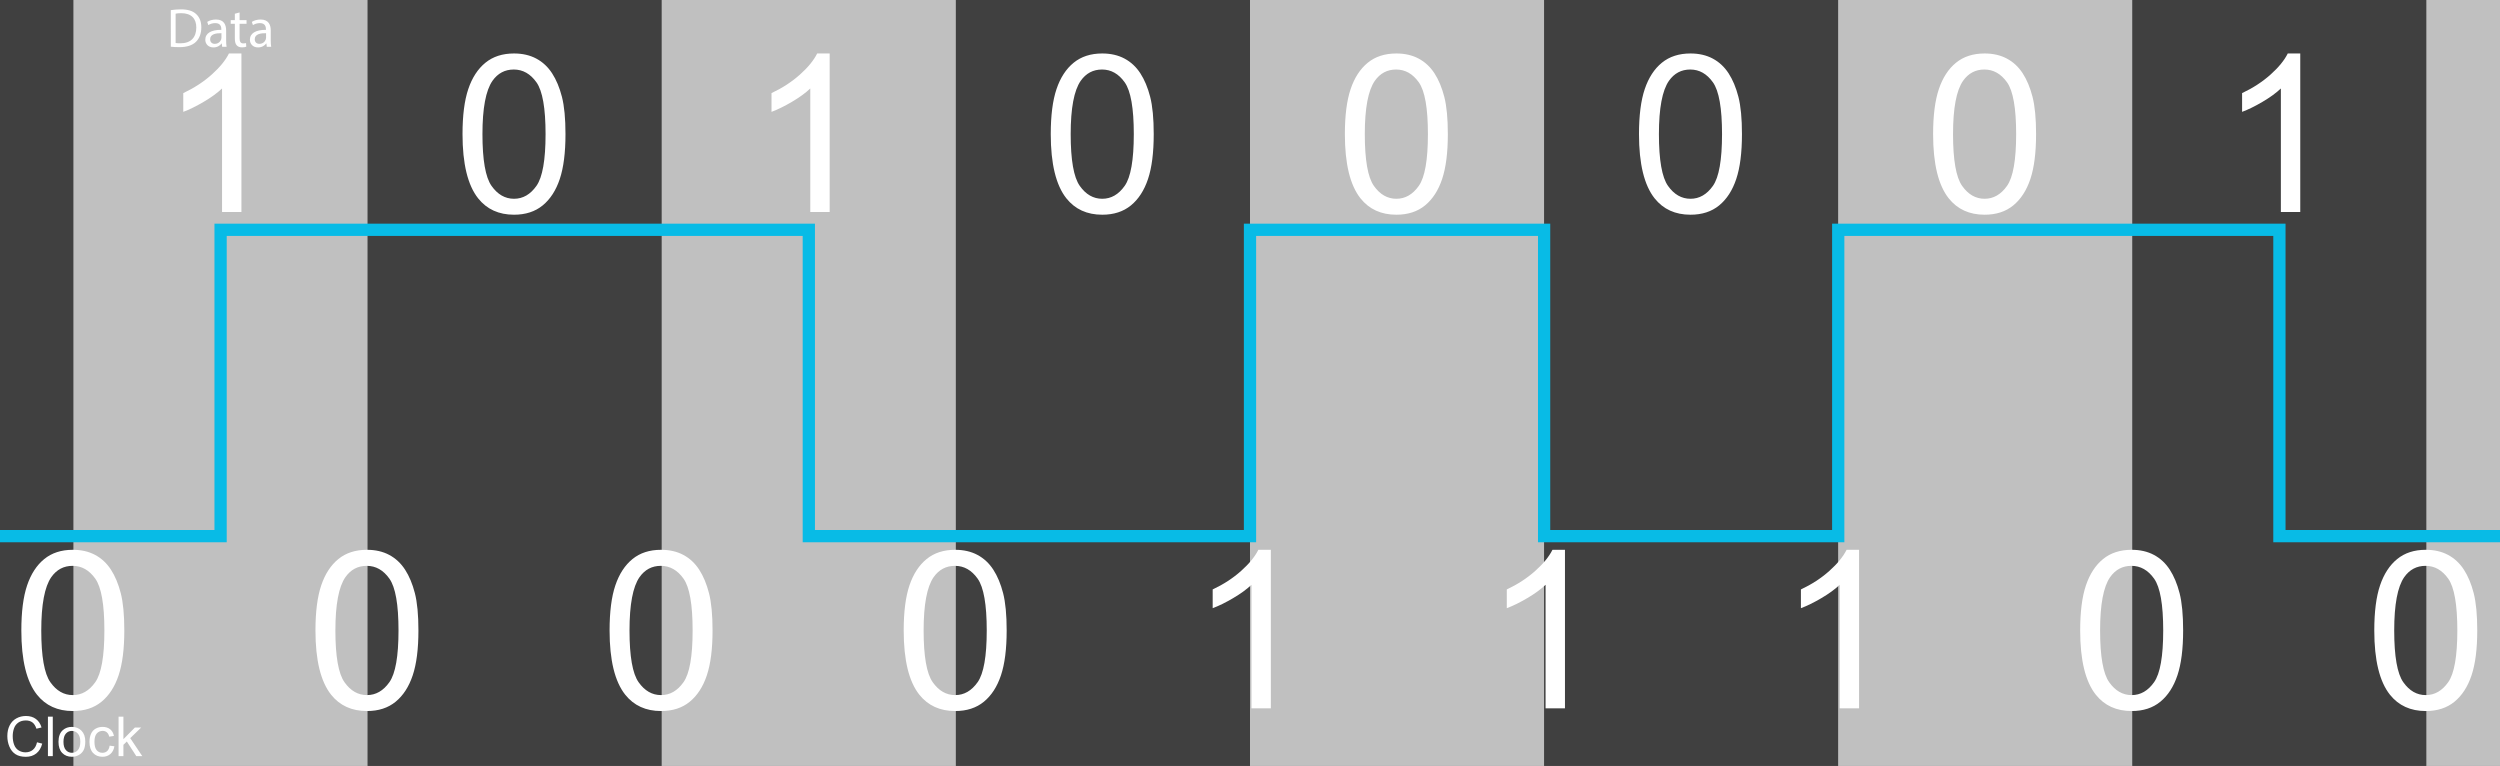 <?xml version="1.0" encoding="utf-8"?>
<!-- Generator: Adobe Illustrator 16.0.0, SVG Export Plug-In . SVG Version: 6.00 Build 0)  -->
<!DOCTYPE svg PUBLIC "-//W3C//DTD SVG 1.1//EN" "http://www.w3.org/Graphics/SVG/1.1/DTD/svg11.dtd">
<svg version="1.1" id="Layer_1" xmlns="http://www.w3.org/2000/svg" xmlns:xlink="http://www.w3.org/1999/xlink" x="0px" y="0px"
	 width="816px" height="250px" viewBox="0 0 816 250" enable-background="new 0 0 816 250" xml:space="preserve">
<rect x="0" y="0" width="816" height="250" fill="#808080" stroke="none"/>
<g id="BitCell1" enable-background="new    ">
	<g id="ClockCell1">
		<g>
			<rect fill="#404040" width="24" height="250"/>
		</g>
	</g>
</g>
<g id="BitCell2" enable-background="new    ">
	<g id="DataCell1">
		<g>
			<rect x="24" fill="#C0C0C0" width="96" height="250"/>
		</g>
	</g>
</g>
<g id="BitCell3" enable-background="new    ">
	<g id="ClockCell2">
		<g>
			<rect x="120" fill="#404040" width="96" height="250"/>
		</g>
	</g>
</g>
<g id="BitCell4" enable-background="new    ">
	<g id="DataCell2">
		<g>
			<rect x="216" fill="#C0C0C0" width="96" height="250"/>
		</g>
	</g>
</g>
<g id="BitCell5" enable-background="new    ">
	<g id="ClockCell3">
		<g>
			<rect x="312" fill="#404040" width="96" height="250"/>
		</g>
	</g>
</g>
<g id="BitCell6" enable-background="new    ">
	<g id="DataCel3">
		<g>
			<rect x="408" fill="#C0C0C0" width="96" height="250"/>
		</g>
	</g>
</g>
<g id="BitCell7" enable-background="new    ">
	<g id="ClockCell4">
		<g>
			<rect x="504" fill="#404040" width="96" height="250"/>
		</g>
	</g>
</g>
<g id="BitCell8" enable-background="new    ">
	<g id="DataCel4">
		<g>
			<rect x="600" fill="#C0C0C0" width="96" height="250"/>
		</g>
	</g>
</g>
<g id="BitCell9" enable-background="new    ">
	<g id="ClockCell5">
		<g>
			<rect x="696" fill="#404040" width="96" height="250"/>
		</g>
	</g>
</g>
<g id="BitCell10" enable-background="new    ">
	<g id="DataCel5">
		<g>
			<rect x="792" fill="#C0C0C0" width="24" height="250"/>
		</g>
	</g>
</g>
<g id="ClockBit1" enable-background="new    ">
	<path fill="#FFFFFF" d="M6.967,205.786c0-6.094,0.627-10.998,1.881-14.713c1.253-3.715,3.117-6.58,5.59-8.596
		c2.473-2.016,5.584-3.023,9.334-3.023c2.765,0,5.191,0.557,7.277,1.67c2.086,1.113,3.809,2.719,5.168,4.816
		c1.359,2.098,2.426,4.652,3.199,7.664s1.16,7.072,1.16,12.182c0,6.047-0.621,10.928-1.863,14.643
		c-1.243,3.715-3.1,6.586-5.572,8.613c-2.473,2.027-5.596,3.041-9.369,3.041c-4.969,0-8.872-1.781-11.707-5.344
		C8.666,222.45,6.967,215.466,6.967,205.786z M13.471,205.786c0,8.461,0.99,14.092,2.971,16.893c1.98,2.801,4.424,4.201,7.33,4.201
		c2.906,0,5.349-1.406,7.33-4.219c1.98-2.813,2.971-8.438,2.971-16.875c0-8.484-0.99-14.121-2.971-16.91
		c-1.981-2.789-4.447-4.184-7.4-4.184c-2.906,0-5.227,1.23-6.961,3.691C14.561,191.524,13.471,197.325,13.471,205.786z"/>
</g>
<g enable-background="new    ">
	<path fill="#FFFFFF" d="M12.078,242.283l1.705,0.431c-0.357,1.4-1,2.469-1.929,3.204s-2.064,1.103-3.406,1.103
		c-1.389,0-2.518-0.282-3.388-0.849c-0.87-0.564-1.532-1.384-1.986-2.456s-0.681-2.224-0.681-3.454c0-1.342,0.256-2.512,0.769-3.512
		c0.513-0.998,1.242-1.758,2.188-2.275c0.946-0.52,1.988-0.778,3.125-0.778c1.289,0,2.373,0.328,3.252,0.984
		s1.491,1.579,1.837,2.769l-1.679,0.396c-0.299-0.938-0.732-1.62-1.301-2.048s-1.283-0.642-2.145-0.642
		c-0.99,0-1.818,0.237-2.483,0.712s-1.132,1.111-1.402,1.912c-0.27,0.799-0.404,1.624-0.404,2.474c0,1.096,0.16,2.052,0.479,2.87
		c0.319,0.816,0.816,1.428,1.49,1.832s1.403,0.606,2.188,0.606c0.955,0,1.764-0.275,2.426-0.826S11.843,243.367,12.078,242.283z"/>
	<path fill="#FFFFFF" d="M15.646,246.801v-12.885h1.582v12.885H15.646z"/>
	<path fill="#FFFFFF" d="M19.091,242.134c0-1.729,0.48-3.009,1.441-3.841c0.803-0.691,1.781-1.037,2.936-1.037
		c1.283,0,2.332,0.421,3.146,1.262s1.222,2.002,1.222,3.484c0,1.201-0.18,2.146-0.541,2.834c-0.36,0.689-0.885,1.224-1.573,1.604
		s-1.44,0.571-2.254,0.571c-1.307,0-2.363-0.419-3.168-1.257S19.091,243.71,19.091,242.134z M20.717,242.134
		c0,1.195,0.261,2.091,0.782,2.685c0.521,0.596,1.178,0.893,1.969,0.893c0.785,0,1.438-0.299,1.96-0.896s0.782-1.509,0.782-2.733
		c0-1.154-0.262-2.028-0.787-2.624c-0.524-0.594-1.176-0.892-1.956-0.892c-0.791,0-1.447,0.296-1.969,0.888
		S20.717,240.938,20.717,242.134z"/>
	<path fill="#FFFFFF" d="M35.782,243.382l1.556,0.202c-0.17,1.072-0.605,1.912-1.305,2.518c-0.7,0.607-1.56,0.91-2.58,0.91
		c-1.277,0-2.304-0.418-3.081-1.252c-0.776-0.836-1.165-2.032-1.165-3.591c0-1.008,0.167-1.89,0.501-2.646s0.842-1.322,1.525-1.701
		c0.683-0.377,1.425-0.566,2.228-0.566c1.014,0,1.843,0.257,2.487,0.77s1.058,1.24,1.239,2.184l-1.538,0.237
		c-0.146-0.627-0.406-1.099-0.778-1.415s-0.822-0.475-1.349-0.475c-0.797,0-1.444,0.285-1.942,0.857
		c-0.498,0.57-0.747,1.475-0.747,2.711c0,1.254,0.24,2.165,0.721,2.733s1.107,0.853,1.881,0.853c0.621,0,1.14-0.19,1.556-0.571
		S35.67,244.173,35.782,243.382z"/>
	<path fill="#FFFFFF" d="M38.7,246.801v-12.885h1.582v7.348l3.744-3.797h2.048l-3.568,3.463l3.929,5.871h-1.951l-3.085-4.772
		l-1.116,1.072v3.7H38.7z"/>
</g>
<g id="DataBit1" enable-background="new    ">
	<path fill="#FFFFFF" d="M78.803,69.204h-6.328V28.88c-1.524,1.453-3.521,2.906-5.994,4.359c-2.473,1.453-4.693,2.543-6.662,3.27
		v-6.117c3.539-1.664,6.632-3.68,9.281-6.047c2.648-2.367,4.523-4.664,5.625-6.891h4.078V69.204z"/>
</g>
<g id="ClockBit2" enable-background="new    ">
	<path fill="#FFFFFF" d="M102.967,205.786c0-6.094,0.627-10.998,1.881-14.713c1.253-3.715,3.117-6.58,5.59-8.596
		c2.473-2.016,5.584-3.023,9.334-3.023c2.765,0,5.191,0.557,7.277,1.67c2.086,1.113,3.809,2.719,5.168,4.816
		c1.359,2.098,2.426,4.652,3.199,7.664s1.16,7.072,1.16,12.182c0,6.047-0.621,10.928-1.863,14.643
		c-1.243,3.715-3.1,6.586-5.572,8.613c-2.473,2.027-5.596,3.041-9.369,3.041c-4.969,0-8.872-1.781-11.707-5.344
		C104.666,222.45,102.967,215.466,102.967,205.786z M109.471,205.786c0,8.461,0.99,14.092,2.971,16.893
		c1.98,2.801,4.424,4.201,7.33,4.201c2.906,0,5.349-1.406,7.33-4.219c1.98-2.813,2.971-8.438,2.971-16.875
		c0-8.484-0.99-14.121-2.971-16.91c-1.981-2.789-4.447-4.184-7.4-4.184c-2.906,0-5.227,1.23-6.961,3.691
		C110.561,191.524,109.471,197.325,109.471,205.786z"/>
</g>
<g id="DataBit2" enable-background="new    ">
	<path fill="#FFFFFF" d="M150.967,43.786c0-6.094,0.627-10.998,1.881-14.713c1.253-3.715,3.117-6.58,5.59-8.596
		c2.473-2.016,5.584-3.023,9.334-3.023c2.765,0,5.191,0.557,7.277,1.67c2.086,1.113,3.809,2.719,5.168,4.816
		c1.359,2.098,2.426,4.652,3.199,7.664s1.16,7.072,1.16,12.182c0,6.047-0.621,10.928-1.863,14.643
		c-1.243,3.715-3.1,6.586-5.572,8.613c-2.473,2.027-5.596,3.041-9.369,3.041c-4.969,0-8.872-1.781-11.707-5.344
		C152.666,60.45,150.967,53.466,150.967,43.786z M157.471,43.786c0,8.461,0.99,14.092,2.971,16.893
		c1.98,2.801,4.424,4.201,7.33,4.201c2.906,0,5.349-1.406,7.33-4.219c1.98-2.813,2.971-8.438,2.971-16.875
		c0-8.484-0.99-14.121-2.971-16.91c-1.981-2.789-4.447-4.184-7.4-4.184c-2.906,0-5.227,1.23-6.961,3.691
		C158.561,29.524,157.471,35.325,157.471,43.786z"/>
</g>
<g id="ClockBit3" enable-background="new    ">
	<path fill="#FFFFFF" d="M198.967,205.786c0-6.094,0.627-10.998,1.881-14.713c1.253-3.715,3.117-6.58,5.59-8.596
		c2.473-2.016,5.584-3.023,9.334-3.023c2.765,0,5.191,0.557,7.277,1.67c2.086,1.113,3.809,2.719,5.168,4.816
		c1.359,2.098,2.426,4.652,3.199,7.664s1.16,7.072,1.16,12.182c0,6.047-0.621,10.928-1.863,14.643
		c-1.243,3.715-3.1,6.586-5.572,8.613c-2.473,2.027-5.596,3.041-9.369,3.041c-4.969,0-8.872-1.781-11.707-5.344
		C200.666,222.45,198.967,215.466,198.967,205.786z M205.471,205.786c0,8.461,0.99,14.092,2.971,16.893
		c1.98,2.801,4.424,4.201,7.33,4.201c2.906,0,5.349-1.406,7.33-4.219c1.98-2.813,2.971-8.438,2.971-16.875
		c0-8.484-0.99-14.121-2.971-16.91c-1.981-2.789-4.447-4.184-7.4-4.184c-2.906,0-5.227,1.23-6.961,3.691
		C206.561,191.524,205.471,197.325,205.471,205.786z"/>
</g>
<g id="DataBit3" enable-background="new    ">
	<path fill="#FFFFFF" d="M270.803,69.204h-6.328V28.88c-1.524,1.453-3.521,2.906-5.994,4.359c-2.473,1.453-4.693,2.543-6.662,3.27
		v-6.117c3.539-1.664,6.632-3.68,9.281-6.047c2.648-2.367,4.523-4.664,5.625-6.891h4.078V69.204z"/>
</g>
<g id="ClockBit4" enable-background="new    ">
	<path fill="#FFFFFF" d="M294.967,205.786c0-6.094,0.627-10.998,1.881-14.713c1.253-3.715,3.117-6.58,5.59-8.596
		c2.473-2.016,5.584-3.023,9.334-3.023c2.765,0,5.191,0.557,7.277,1.67c2.086,1.113,3.809,2.719,5.168,4.816
		c1.359,2.098,2.426,4.652,3.199,7.664s1.16,7.072,1.16,12.182c0,6.047-0.621,10.928-1.863,14.643
		c-1.243,3.715-3.1,6.586-5.572,8.613c-2.473,2.027-5.596,3.041-9.369,3.041c-4.969,0-8.872-1.781-11.707-5.344
		C296.666,222.45,294.967,215.466,294.967,205.786z M301.471,205.786c0,8.461,0.99,14.092,2.971,16.893
		c1.98,2.801,4.424,4.201,7.33,4.201c2.906,0,5.349-1.406,7.33-4.219c1.98-2.813,2.971-8.438,2.971-16.875
		c0-8.484-0.99-14.121-2.971-16.91c-1.981-2.789-4.447-4.184-7.4-4.184c-2.906,0-5.227,1.23-6.961,3.691
		C302.561,191.524,301.471,197.325,301.471,205.786z"/>
</g>
<g id="DataBit4" enable-background="new    ">
	<path fill="#FFFFFF" d="M342.967,43.786c0-6.094,0.627-10.998,1.881-14.713c1.253-3.715,3.117-6.58,5.59-8.596
		c2.473-2.016,5.584-3.023,9.334-3.023c2.765,0,5.191,0.557,7.277,1.67c2.086,1.113,3.809,2.719,5.168,4.816
		c1.359,2.098,2.426,4.652,3.199,7.664s1.16,7.072,1.16,12.182c0,6.047-0.621,10.928-1.863,14.643
		c-1.243,3.715-3.1,6.586-5.572,8.613c-2.473,2.027-5.596,3.041-9.369,3.041c-4.969,0-8.872-1.781-11.707-5.344
		C344.666,60.45,342.967,53.466,342.967,43.786z M349.471,43.786c0,8.461,0.99,14.092,2.971,16.893
		c1.98,2.801,4.424,4.201,7.33,4.201c2.906,0,5.349-1.406,7.33-4.219c1.98-2.813,2.971-8.438,2.971-16.875
		c0-8.484-0.99-14.121-2.971-16.91c-1.981-2.789-4.447-4.184-7.4-4.184c-2.906,0-5.227,1.23-6.961,3.691
		C350.561,29.524,349.471,35.325,349.471,43.786z"/>
</g>
<g id="ClockBit5" enable-background="new    ">
	<path fill="#FFFFFF" d="M414.803,231.204h-6.329V190.88c-1.524,1.453-3.521,2.906-5.994,4.359c-2.473,1.453-4.693,2.543-6.662,3.27
		v-6.117c3.539-1.664,6.632-3.68,9.281-6.047c2.648-2.367,4.523-4.664,5.625-6.891h4.078V231.204z"/>
</g>
<g id="DataBit5" enable-background="new    ">
	<path fill="#FFFFFF" d="M438.967,43.786c0-6.094,0.627-10.998,1.881-14.713s3.117-6.58,5.59-8.596s5.584-3.023,9.334-3.023
		c2.766,0,5.191,0.557,7.277,1.67s3.809,2.719,5.168,4.816s2.426,4.652,3.199,7.664s1.16,7.072,1.16,12.182
		c0,6.047-0.621,10.928-1.863,14.643s-3.1,6.586-5.572,8.613s-5.596,3.041-9.369,3.041c-4.969,0-8.871-1.781-11.707-5.344
		C440.666,60.45,438.967,53.466,438.967,43.786z M445.471,43.786c0,8.461,0.99,14.092,2.971,16.893s4.424,4.201,7.33,4.201
		s5.35-1.406,7.33-4.219s2.971-8.438,2.971-16.875c0-8.484-0.99-14.121-2.971-16.91s-4.447-4.184-7.4-4.184
		c-2.906,0-5.227,1.23-6.961,3.691C446.561,29.524,445.471,35.325,445.471,43.786z"/>
</g>
<g id="ClockBit6" enable-background="new    ">
	<path fill="#FFFFFF" d="M510.803,231.204h-6.328V190.88c-1.523,1.453-3.521,2.906-5.994,4.359s-4.693,2.543-6.662,3.27v-6.117
		c3.539-1.664,6.633-3.68,9.281-6.047s4.523-4.664,5.625-6.891h4.078V231.204z"/>
</g>
<g id="DataBit6" enable-background="new    ">
	<path fill="#FFFFFF" d="M534.967,43.786c0-6.094,0.627-10.998,1.881-14.713s3.117-6.58,5.59-8.596s5.584-3.023,9.334-3.023
		c2.766,0,5.191,0.557,7.277,1.67s3.809,2.719,5.168,4.816s2.426,4.652,3.199,7.664s1.16,7.072,1.16,12.182
		c0,6.047-0.621,10.928-1.863,14.643s-3.1,6.586-5.572,8.613s-5.596,3.041-9.369,3.041c-4.969,0-8.871-1.781-11.707-5.344
		C536.666,60.45,534.967,53.466,534.967,43.786z M541.471,43.786c0,8.461,0.99,14.092,2.971,16.893s4.424,4.201,7.33,4.201
		s5.35-1.406,7.33-4.219s2.971-8.438,2.971-16.875c0-8.484-0.99-14.121-2.971-16.91s-4.447-4.184-7.4-4.184
		c-2.906,0-5.227,1.23-6.961,3.691C542.561,29.524,541.471,35.325,541.471,43.786z"/>
</g>
<g id="ClockBit7" enable-background="new    ">
	<path fill="#FFFFFF" d="M606.803,231.204h-6.328V190.88c-1.523,1.453-3.521,2.906-5.994,4.359s-4.693,2.543-6.662,3.27v-6.117
		c3.539-1.664,6.633-3.68,9.281-6.047s4.523-4.664,5.625-6.891h4.078V231.204z"/>
</g>
<g id="DataBit7" enable-background="new    ">
	<path fill="#FFFFFF" d="M630.967,43.786c0-6.094,0.627-10.998,1.881-14.713s3.117-6.58,5.59-8.596s5.584-3.023,9.334-3.023
		c2.766,0,5.191,0.557,7.277,1.67s3.809,2.719,5.168,4.816s2.426,4.652,3.199,7.664s1.16,7.072,1.16,12.182
		c0,6.047-0.621,10.928-1.863,14.643s-3.1,6.586-5.572,8.613s-5.596,3.041-9.369,3.041c-4.969,0-8.871-1.781-11.707-5.344
		C632.666,60.45,630.967,53.466,630.967,43.786z M637.471,43.786c0,8.461,0.99,14.092,2.971,16.893s4.424,4.201,7.33,4.201
		s5.35-1.406,7.33-4.219s2.971-8.438,2.971-16.875c0-8.484-0.99-14.121-2.971-16.91s-4.447-4.184-7.4-4.184
		c-2.906,0-5.227,1.23-6.961,3.691C638.561,29.524,637.471,35.325,637.471,43.786z"/>
</g>
<g id="ClockBit8" enable-background="new    ">
	<path fill="#FFFFFF" d="M678.967,205.786c0-6.094,0.627-10.998,1.881-14.713s3.117-6.58,5.59-8.596s5.584-3.023,9.334-3.023
		c2.766,0,5.191,0.557,7.277,1.67s3.809,2.719,5.168,4.816s2.426,4.652,3.199,7.664s1.16,7.072,1.16,12.182
		c0,6.047-0.621,10.928-1.863,14.643s-3.1,6.586-5.572,8.613s-5.596,3.041-9.369,3.041c-4.969,0-8.871-1.781-11.707-5.344
		C680.666,222.45,678.967,215.466,678.967,205.786z M685.471,205.786c0,8.461,0.99,14.092,2.971,16.893s4.424,4.201,7.33,4.201
		s5.35-1.406,7.33-4.219s2.971-8.438,2.971-16.875c0-8.484-0.99-14.121-2.971-16.91s-4.447-4.184-7.4-4.184
		c-2.906,0-5.227,1.23-6.961,3.691C686.561,191.524,685.471,197.325,685.471,205.786z"/>
</g>
<g id="DataBit8" enable-background="new    ">
	<path fill="#FFFFFF" d="M750.803,69.204h-6.328V28.88c-1.523,1.453-3.521,2.906-5.994,4.359s-4.693,2.543-6.662,3.27v-6.117
		c3.539-1.664,6.633-3.68,9.281-6.047s4.523-4.664,5.625-6.891h4.078V69.204z"/>
</g>
<g id="ClockBit9" enable-background="new    ">
	<path fill="#FFFFFF" d="M774.967,205.786c0-6.094,0.627-10.998,1.881-14.713s3.117-6.58,5.59-8.596s5.584-3.023,9.334-3.023
		c2.766,0,5.191,0.557,7.277,1.67s3.809,2.719,5.168,4.816s2.426,4.652,3.199,7.664s1.16,7.072,1.16,12.182
		c0,6.047-0.621,10.928-1.863,14.643s-3.1,6.586-5.572,8.613s-5.596,3.041-9.369,3.041c-4.969,0-8.871-1.781-11.707-5.344
		C776.666,222.45,774.967,215.466,774.967,205.786z M781.471,205.786c0,8.461,0.99,14.092,2.971,16.893s4.424,4.201,7.33,4.201
		s5.35-1.406,7.33-4.219s2.971-8.438,2.971-16.875c0-8.484-0.99-14.121-2.971-16.91s-4.447-4.184-7.4-4.184
		c-2.906,0-5.227,1.23-6.961,3.691C782.561,191.524,781.471,197.325,781.471,205.786z"/>
</g>
<g id="Flux">
	<path fill="none" stroke="#08BBE6" stroke-width="4" stroke-miterlimit="10" d="M0,175.001c24.5,0,24,0,24,0l0,0h48V75h48l0,0h48
		h48h48v100.001h48l0,0h48h48V75l0,0h96v100.001h96l0,0l0,0V75h144v100.001h72"/>
</g>
<g enable-background="new    ">
	<path fill="#FFFFFF" d="M55.755,3.31c0.955-0.144,2.089-0.252,3.331-0.252c2.251,0,3.854,0.522,4.916,1.513
		c1.081,0.99,1.71,2.395,1.71,4.357c0,1.98-0.612,3.601-1.746,4.717c-1.135,1.135-3.007,1.747-5.366,1.747
		c-1.117,0-2.053-0.055-2.845-0.145V3.31z M57.322,14.041c0.396,0.072,0.972,0.09,1.584,0.09c3.349,0,5.167-1.873,5.167-5.149
		C64.092,6.118,62.472,4.3,59.159,4.3c-0.811,0-1.422,0.072-1.836,0.162V14.041z"/>
	<path fill="#FFFFFF" d="M72.515,15.283l-0.126-1.099h-0.054c-0.486,0.685-1.422,1.297-2.665,1.297
		c-1.765,0-2.665-1.242-2.665-2.503c0-2.106,1.873-3.259,5.239-3.241v-0.18c0-0.721-0.198-2.017-1.98-2.017
		c-0.81,0-1.656,0.252-2.269,0.648l-0.36-1.045c0.72-0.468,1.765-0.774,2.863-0.774c2.665,0,3.313,1.819,3.313,3.565v3.259
		c0,0.757,0.036,1.495,0.144,2.089H72.515z M72.281,10.836c-1.729-0.036-3.691,0.27-3.691,1.963c0,1.026,0.684,1.512,1.494,1.512
		c1.134,0,1.854-0.72,2.107-1.458c0.054-0.162,0.09-0.342,0.09-0.504V10.836z"/>
	<path fill="#FFFFFF" d="M78.202,4.065v2.503h2.269v1.207h-2.269v4.699c0,1.08,0.306,1.692,1.188,1.692
		c0.414,0,0.72-0.054,0.918-0.108l0.072,1.188c-0.306,0.126-0.792,0.216-1.404,0.216c-0.738,0-1.332-0.233-1.71-0.666
		c-0.45-0.468-0.612-1.242-0.612-2.269V7.775h-1.35V6.568h1.35V4.48L78.202,4.065z"/>
	<path fill="#FFFFFF" d="M87.077,15.283l-0.126-1.099h-0.054c-0.486,0.685-1.423,1.297-2.665,1.297
		c-1.765,0-2.665-1.242-2.665-2.503c0-2.106,1.873-3.259,5.239-3.241v-0.18c0-0.721-0.198-2.017-1.98-2.017
		c-0.81,0-1.657,0.252-2.269,0.648l-0.36-1.045c0.72-0.468,1.765-0.774,2.863-0.774c2.665,0,3.313,1.819,3.313,3.565v3.259
		c0,0.757,0.036,1.495,0.144,2.089H87.077z M86.843,10.836c-1.729-0.036-3.691,0.27-3.691,1.963c0,1.026,0.684,1.512,1.494,1.512
		c1.134,0,1.854-0.72,2.107-1.458c0.054-0.162,0.09-0.342,0.09-0.504V10.836z"/>
</g>
</svg>
